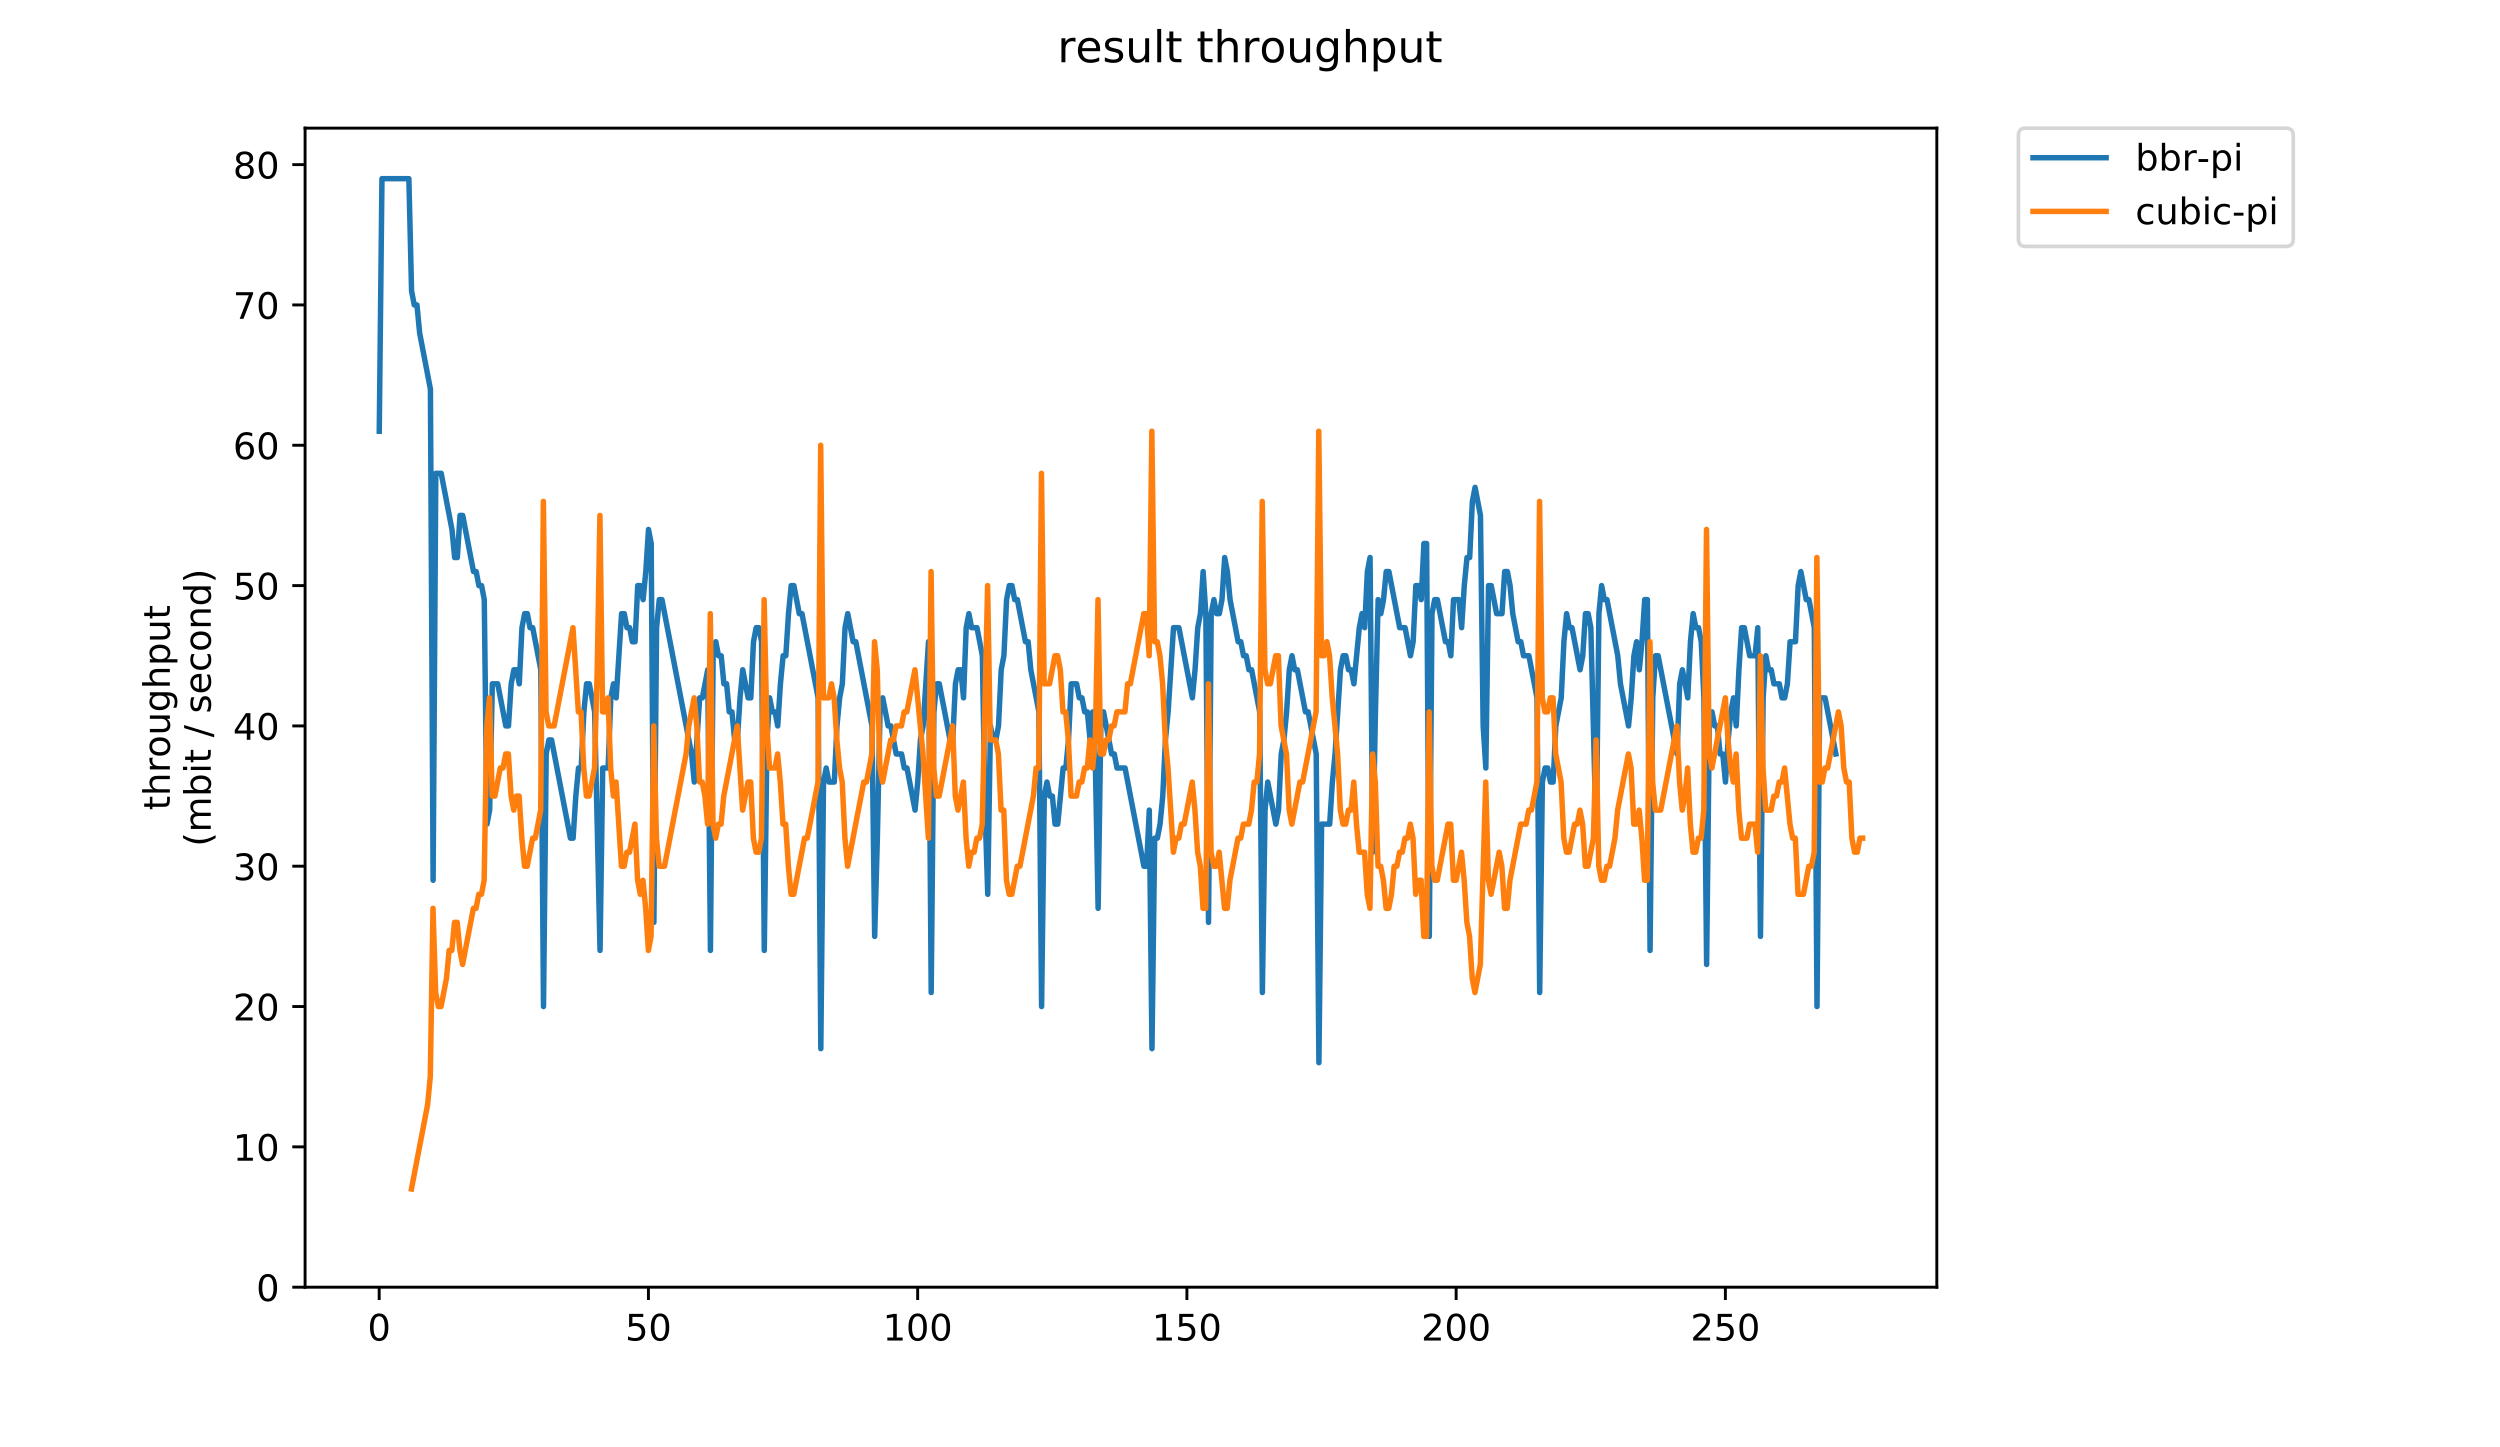 <?xml version="1.0" encoding="utf-8" standalone="no"?>
<!DOCTYPE svg PUBLIC "-//W3C//DTD SVG 1.1//EN"
  "http://www.w3.org/Graphics/SVG/1.1/DTD/svg11.dtd">
<!-- Created with matplotlib (https://matplotlib.org/) -->
<svg height="396pt" version="1.1" viewBox="0 0 684 396" width="684pt" xmlns="http://www.w3.org/2000/svg" xmlns:xlink="http://www.w3.org/1999/xlink">
 <defs>
  <style type="text/css">
*{stroke-linecap:butt;stroke-linejoin:round;}
  </style>
 </defs>
 <g id="figure_1">
  <g id="patch_1">
   <path d="M 0 396 
L 684 396 
L 684 0 
L 0 0 
z
" style="fill:#ffffff;"/>
  </g>
  <g id="axes_1">
   <g id="patch_2">
    <path d="M 83.472 352.174 
L 529.913 352.174 
L 529.913 35.062 
L 83.472 35.062 
z
" style="fill:#ffffff;"/>
   </g>
   <g id="matplotlib.axis_1">
    <g id="xtick_1">
     <g id="line2d_1">
      <defs>
       <path d="M 0 0 
L 0 3.5 
" id="mbddcc67a37" style="stroke:#000000;stroke-width:0.8;"/>
      </defs>
      <g>
       <use style="stroke:#000000;stroke-width:0.8;" x="103.744" xlink:href="#mbddcc67a37" y="352.174"/>
      </g>
     </g>
     <g id="text_1">
      <!-- 0 -->
      <defs>
       <path d="M 31.781 66.406 
Q 24.172 66.406 20.328 58.906 
Q 16.5 51.422 16.5 36.375 
Q 16.5 21.391 20.328 13.891 
Q 24.172 6.391 31.781 6.391 
Q 39.453 6.391 43.281 13.891 
Q 47.125 21.391 47.125 36.375 
Q 47.125 51.422 43.281 58.906 
Q 39.453 66.406 31.781 66.406 
z
M 31.781 74.219 
Q 44.047 74.219 50.516 64.516 
Q 56.984 54.828 56.984 36.375 
Q 56.984 17.969 50.516 8.266 
Q 44.047 -1.422 31.781 -1.422 
Q 19.531 -1.422 13.062 8.266 
Q 6.594 17.969 6.594 36.375 
Q 6.594 54.828 13.062 64.516 
Q 19.531 74.219 31.781 74.219 
z
" id="DejaVuSans-48"/>
      </defs>
      <g transform="translate(100.563 366.773)scale(0.1 -0.1)">
       <use xlink:href="#DejaVuSans-48"/>
      </g>
     </g>
    </g>
    <g id="xtick_2">
     <g id="line2d_2">
      <g>
       <use style="stroke:#000000;stroke-width:0.8;" x="177.409" xlink:href="#mbddcc67a37" y="352.174"/>
      </g>
     </g>
     <g id="text_2">
      <!-- 50 -->
      <defs>
       <path d="M 10.797 72.906 
L 49.516 72.906 
L 49.516 64.594 
L 19.828 64.594 
L 19.828 46.734 
Q 21.969 47.469 24.109 47.828 
Q 26.266 48.188 28.422 48.188 
Q 40.625 48.188 47.75 41.5 
Q 54.891 34.812 54.891 23.391 
Q 54.891 11.625 47.562 5.094 
Q 40.234 -1.422 26.906 -1.422 
Q 22.312 -1.422 17.547 -0.641 
Q 12.797 0.141 7.719 1.703 
L 7.719 11.625 
Q 12.109 9.234 16.797 8.062 
Q 21.484 6.891 26.703 6.891 
Q 35.156 6.891 40.078 11.328 
Q 45.016 15.766 45.016 23.391 
Q 45.016 31 40.078 35.438 
Q 35.156 39.891 26.703 39.891 
Q 22.75 39.891 18.812 39.016 
Q 14.891 38.141 10.797 36.281 
z
" id="DejaVuSans-53"/>
      </defs>
      <g transform="translate(171.046 366.773)scale(0.1 -0.1)">
       <use xlink:href="#DejaVuSans-53"/>
       <use x="63.623" xlink:href="#DejaVuSans-48"/>
      </g>
     </g>
    </g>
    <g id="xtick_3">
     <g id="line2d_3">
      <g>
       <use style="stroke:#000000;stroke-width:0.8;" x="251.073" xlink:href="#mbddcc67a37" y="352.174"/>
      </g>
     </g>
     <g id="text_3">
      <!-- 100 -->
      <defs>
       <path d="M 12.406 8.297 
L 28.516 8.297 
L 28.516 63.922 
L 10.984 60.406 
L 10.984 69.391 
L 28.422 72.906 
L 38.281 72.906 
L 38.281 8.297 
L 54.391 8.297 
L 54.391 0 
L 12.406 0 
z
" id="DejaVuSans-49"/>
      </defs>
      <g transform="translate(241.529 366.773)scale(0.1 -0.1)">
       <use xlink:href="#DejaVuSans-49"/>
       <use x="63.623" xlink:href="#DejaVuSans-48"/>
       <use x="127.246" xlink:href="#DejaVuSans-48"/>
      </g>
     </g>
    </g>
    <g id="xtick_4">
     <g id="line2d_4">
      <g>
       <use style="stroke:#000000;stroke-width:0.8;" x="324.737" xlink:href="#mbddcc67a37" y="352.174"/>
      </g>
     </g>
     <g id="text_4">
      <!-- 150 -->
      <g transform="translate(315.193 366.773)scale(0.1 -0.1)">
       <use xlink:href="#DejaVuSans-49"/>
       <use x="63.623" xlink:href="#DejaVuSans-53"/>
       <use x="127.246" xlink:href="#DejaVuSans-48"/>
      </g>
     </g>
    </g>
    <g id="xtick_5">
     <g id="line2d_5">
      <g>
       <use style="stroke:#000000;stroke-width:0.8;" x="398.401" xlink:href="#mbddcc67a37" y="352.174"/>
      </g>
     </g>
     <g id="text_5">
      <!-- 200 -->
      <defs>
       <path d="M 19.188 8.297 
L 53.609 8.297 
L 53.609 0 
L 7.328 0 
L 7.328 8.297 
Q 12.938 14.109 22.625 23.891 
Q 32.328 33.688 34.812 36.531 
Q 39.547 41.844 41.422 45.531 
Q 43.312 49.219 43.312 52.781 
Q 43.312 58.594 39.234 62.25 
Q 35.156 65.922 28.609 65.922 
Q 23.969 65.922 18.812 64.312 
Q 13.672 62.703 7.812 59.422 
L 7.812 69.391 
Q 13.766 71.781 18.938 73 
Q 24.125 74.219 28.422 74.219 
Q 39.75 74.219 46.484 68.547 
Q 53.219 62.891 53.219 53.422 
Q 53.219 48.922 51.531 44.891 
Q 49.859 40.875 45.406 35.406 
Q 44.188 33.984 37.641 27.219 
Q 31.109 20.453 19.188 8.297 
z
" id="DejaVuSans-50"/>
      </defs>
      <g transform="translate(388.857 366.773)scale(0.1 -0.1)">
       <use xlink:href="#DejaVuSans-50"/>
       <use x="63.623" xlink:href="#DejaVuSans-48"/>
       <use x="127.246" xlink:href="#DejaVuSans-48"/>
      </g>
     </g>
    </g>
    <g id="xtick_6">
     <g id="line2d_6">
      <g>
       <use style="stroke:#000000;stroke-width:0.8;" x="472.065" xlink:href="#mbddcc67a37" y="352.174"/>
      </g>
     </g>
     <g id="text_6">
      <!-- 250 -->
      <g transform="translate(462.521 366.773)scale(0.1 -0.1)">
       <use xlink:href="#DejaVuSans-50"/>
       <use x="63.623" xlink:href="#DejaVuSans-53"/>
       <use x="127.246" xlink:href="#DejaVuSans-48"/>
      </g>
     </g>
    </g>
   </g>
   <g id="matplotlib.axis_2">
    <g id="ytick_1">
     <g id="line2d_7">
      <defs>
       <path d="M 0 0 
L -3.5 0 
" id="m61bf448166" style="stroke:#000000;stroke-width:0.8;"/>
      </defs>
      <g>
       <use style="stroke:#000000;stroke-width:0.8;" x="83.472" xlink:href="#m61bf448166" y="352.174"/>
      </g>
     </g>
     <g id="text_7">
      <!-- 0 -->
      <g transform="translate(70.11 355.973)scale(0.1 -0.1)">
       <use xlink:href="#DejaVuSans-48"/>
      </g>
     </g>
    </g>
    <g id="ytick_2">
     <g id="line2d_8">
      <g>
       <use style="stroke:#000000;stroke-width:0.8;" x="83.472" xlink:href="#m61bf448166" y="313.783"/>
      </g>
     </g>
     <g id="text_8">
      <!-- 10 -->
      <g transform="translate(63.747 317.582)scale(0.1 -0.1)">
       <use xlink:href="#DejaVuSans-49"/>
       <use x="63.623" xlink:href="#DejaVuSans-48"/>
      </g>
     </g>
    </g>
    <g id="ytick_3">
     <g id="line2d_9">
      <g>
       <use style="stroke:#000000;stroke-width:0.8;" x="83.472" xlink:href="#m61bf448166" y="275.392"/>
      </g>
     </g>
     <g id="text_9">
      <!-- 20 -->
      <g transform="translate(63.747 279.191)scale(0.1 -0.1)">
       <use xlink:href="#DejaVuSans-50"/>
       <use x="63.623" xlink:href="#DejaVuSans-48"/>
      </g>
     </g>
    </g>
    <g id="ytick_4">
     <g id="line2d_10">
      <g>
       <use style="stroke:#000000;stroke-width:0.8;" x="83.472" xlink:href="#m61bf448166" y="237"/>
      </g>
     </g>
     <g id="text_10">
      <!-- 30 -->
      <defs>
       <path d="M 40.578 39.312 
Q 47.656 37.797 51.625 33 
Q 55.609 28.219 55.609 21.188 
Q 55.609 10.406 48.188 4.484 
Q 40.766 -1.422 27.094 -1.422 
Q 22.516 -1.422 17.656 -0.516 
Q 12.797 0.391 7.625 2.203 
L 7.625 11.719 
Q 11.719 9.328 16.594 8.109 
Q 21.484 6.891 26.812 6.891 
Q 36.078 6.891 40.938 10.547 
Q 45.797 14.203 45.797 21.188 
Q 45.797 27.641 41.281 31.266 
Q 36.766 34.906 28.719 34.906 
L 20.219 34.906 
L 20.219 43.016 
L 29.109 43.016 
Q 36.375 43.016 40.234 45.922 
Q 44.094 48.828 44.094 54.297 
Q 44.094 59.906 40.109 62.906 
Q 36.141 65.922 28.719 65.922 
Q 24.656 65.922 20.016 65.031 
Q 15.375 64.156 9.812 62.312 
L 9.812 71.094 
Q 15.438 72.656 20.344 73.438 
Q 25.25 74.219 29.594 74.219 
Q 40.828 74.219 47.359 69.109 
Q 53.906 64.016 53.906 55.328 
Q 53.906 49.266 50.438 45.094 
Q 46.969 40.922 40.578 39.312 
z
" id="DejaVuSans-51"/>
      </defs>
      <g transform="translate(63.747 240.8)scale(0.1 -0.1)">
       <use xlink:href="#DejaVuSans-51"/>
       <use x="63.623" xlink:href="#DejaVuSans-48"/>
      </g>
     </g>
    </g>
    <g id="ytick_5">
     <g id="line2d_11">
      <g>
       <use style="stroke:#000000;stroke-width:0.8;" x="83.472" xlink:href="#m61bf448166" y="198.609"/>
      </g>
     </g>
     <g id="text_11">
      <!-- 40 -->
      <defs>
       <path d="M 37.797 64.312 
L 12.891 25.391 
L 37.797 25.391 
z
M 35.203 72.906 
L 47.609 72.906 
L 47.609 25.391 
L 58.016 25.391 
L 58.016 17.188 
L 47.609 17.188 
L 47.609 0 
L 37.797 0 
L 37.797 17.188 
L 4.891 17.188 
L 4.891 26.703 
z
" id="DejaVuSans-52"/>
      </defs>
      <g transform="translate(63.747 202.408)scale(0.1 -0.1)">
       <use xlink:href="#DejaVuSans-52"/>
       <use x="63.623" xlink:href="#DejaVuSans-48"/>
      </g>
     </g>
    </g>
    <g id="ytick_6">
     <g id="line2d_12">
      <g>
       <use style="stroke:#000000;stroke-width:0.8;" x="83.472" xlink:href="#m61bf448166" y="160.218"/>
      </g>
     </g>
     <g id="text_12">
      <!-- 50 -->
      <g transform="translate(63.747 164.017)scale(0.1 -0.1)">
       <use xlink:href="#DejaVuSans-53"/>
       <use x="63.623" xlink:href="#DejaVuSans-48"/>
      </g>
     </g>
    </g>
    <g id="ytick_7">
     <g id="line2d_13">
      <g>
       <use style="stroke:#000000;stroke-width:0.8;" x="83.472" xlink:href="#m61bf448166" y="121.827"/>
      </g>
     </g>
     <g id="text_13">
      <!-- 60 -->
      <defs>
       <path d="M 33.016 40.375 
Q 26.375 40.375 22.484 35.828 
Q 18.609 31.297 18.609 23.391 
Q 18.609 15.531 22.484 10.953 
Q 26.375 6.391 33.016 6.391 
Q 39.656 6.391 43.531 10.953 
Q 47.406 15.531 47.406 23.391 
Q 47.406 31.297 43.531 35.828 
Q 39.656 40.375 33.016 40.375 
z
M 52.594 71.297 
L 52.594 62.312 
Q 48.875 64.062 45.094 64.984 
Q 41.312 65.922 37.594 65.922 
Q 27.828 65.922 22.672 59.328 
Q 17.531 52.734 16.797 39.406 
Q 19.672 43.656 24.016 45.922 
Q 28.375 48.188 33.594 48.188 
Q 44.578 48.188 50.953 41.516 
Q 57.328 34.859 57.328 23.391 
Q 57.328 12.156 50.688 5.359 
Q 44.047 -1.422 33.016 -1.422 
Q 20.359 -1.422 13.672 8.266 
Q 6.984 17.969 6.984 36.375 
Q 6.984 53.656 15.188 63.938 
Q 23.391 74.219 37.203 74.219 
Q 40.922 74.219 44.703 73.484 
Q 48.484 72.75 52.594 71.297 
z
" id="DejaVuSans-54"/>
      </defs>
      <g transform="translate(63.747 125.626)scale(0.1 -0.1)">
       <use xlink:href="#DejaVuSans-54"/>
       <use x="63.623" xlink:href="#DejaVuSans-48"/>
      </g>
     </g>
    </g>
    <g id="ytick_8">
     <g id="line2d_14">
      <g>
       <use style="stroke:#000000;stroke-width:0.8;" x="83.472" xlink:href="#m61bf448166" y="83.435"/>
      </g>
     </g>
     <g id="text_14">
      <!-- 70 -->
      <defs>
       <path d="M 8.203 72.906 
L 55.078 72.906 
L 55.078 68.703 
L 28.609 0 
L 18.312 0 
L 43.219 64.594 
L 8.203 64.594 
z
" id="DejaVuSans-55"/>
      </defs>
      <g transform="translate(63.747 87.235)scale(0.1 -0.1)">
       <use xlink:href="#DejaVuSans-55"/>
       <use x="63.623" xlink:href="#DejaVuSans-48"/>
      </g>
     </g>
    </g>
    <g id="ytick_9">
     <g id="line2d_15">
      <g>
       <use style="stroke:#000000;stroke-width:0.8;" x="83.472" xlink:href="#m61bf448166" y="45.044"/>
      </g>
     </g>
     <g id="text_15">
      <!-- 80 -->
      <defs>
       <path d="M 31.781 34.625 
Q 24.75 34.625 20.719 30.859 
Q 16.703 27.094 16.703 20.516 
Q 16.703 13.922 20.719 10.156 
Q 24.75 6.391 31.781 6.391 
Q 38.812 6.391 42.859 10.172 
Q 46.922 13.969 46.922 20.516 
Q 46.922 27.094 42.891 30.859 
Q 38.875 34.625 31.781 34.625 
z
M 21.922 38.812 
Q 15.578 40.375 12.031 44.719 
Q 8.5 49.078 8.5 55.328 
Q 8.5 64.062 14.719 69.141 
Q 20.953 74.219 31.781 74.219 
Q 42.672 74.219 48.875 69.141 
Q 55.078 64.062 55.078 55.328 
Q 55.078 49.078 51.531 44.719 
Q 48 40.375 41.703 38.812 
Q 48.828 37.156 52.797 32.312 
Q 56.781 27.484 56.781 20.516 
Q 56.781 9.906 50.312 4.234 
Q 43.844 -1.422 31.781 -1.422 
Q 19.734 -1.422 13.25 4.234 
Q 6.781 9.906 6.781 20.516 
Q 6.781 27.484 10.781 32.312 
Q 14.797 37.156 21.922 38.812 
z
M 18.312 54.391 
Q 18.312 48.734 21.844 45.562 
Q 25.391 42.391 31.781 42.391 
Q 38.141 42.391 41.719 45.562 
Q 45.312 48.734 45.312 54.391 
Q 45.312 60.062 41.719 63.234 
Q 38.141 66.406 31.781 66.406 
Q 25.391 66.406 21.844 63.234 
Q 18.312 60.062 18.312 54.391 
z
" id="DejaVuSans-56"/>
      </defs>
      <g transform="translate(63.747 48.843)scale(0.1 -0.1)">
       <use xlink:href="#DejaVuSans-56"/>
       <use x="63.623" xlink:href="#DejaVuSans-48"/>
      </g>
     </g>
    </g>
    <g id="text_16">
     <!-- throughput -->
     <defs>
      <path d="M 18.312 70.219 
L 18.312 54.688 
L 36.812 54.688 
L 36.812 47.703 
L 18.312 47.703 
L 18.312 18.016 
Q 18.312 11.328 20.141 9.422 
Q 21.969 7.516 27.594 7.516 
L 36.812 7.516 
L 36.812 0 
L 27.594 0 
Q 17.188 0 13.234 3.875 
Q 9.281 7.766 9.281 18.016 
L 9.281 47.703 
L 2.688 47.703 
L 2.688 54.688 
L 9.281 54.688 
L 9.281 70.219 
z
" id="DejaVuSans-116"/>
      <path d="M 54.891 33.016 
L 54.891 0 
L 45.906 0 
L 45.906 32.719 
Q 45.906 40.484 42.875 44.328 
Q 39.844 48.188 33.797 48.188 
Q 26.516 48.188 22.312 43.547 
Q 18.109 38.922 18.109 30.906 
L 18.109 0 
L 9.078 0 
L 9.078 75.984 
L 18.109 75.984 
L 18.109 46.188 
Q 21.344 51.125 25.703 53.562 
Q 30.078 56 35.797 56 
Q 45.219 56 50.047 50.172 
Q 54.891 44.344 54.891 33.016 
z
" id="DejaVuSans-104"/>
      <path d="M 41.109 46.297 
Q 39.594 47.172 37.812 47.578 
Q 36.031 48 33.891 48 
Q 26.266 48 22.188 43.047 
Q 18.109 38.094 18.109 28.812 
L 18.109 0 
L 9.078 0 
L 9.078 54.688 
L 18.109 54.688 
L 18.109 46.188 
Q 20.953 51.172 25.484 53.578 
Q 30.031 56 36.531 56 
Q 37.453 56 38.578 55.875 
Q 39.703 55.766 41.062 55.516 
z
" id="DejaVuSans-114"/>
      <path d="M 30.609 48.391 
Q 23.391 48.391 19.188 42.75 
Q 14.984 37.109 14.984 27.297 
Q 14.984 17.484 19.156 11.844 
Q 23.344 6.203 30.609 6.203 
Q 37.797 6.203 41.984 11.859 
Q 46.188 17.531 46.188 27.297 
Q 46.188 37.016 41.984 42.703 
Q 37.797 48.391 30.609 48.391 
z
M 30.609 56 
Q 42.328 56 49.016 48.375 
Q 55.719 40.766 55.719 27.297 
Q 55.719 13.875 49.016 6.219 
Q 42.328 -1.422 30.609 -1.422 
Q 18.844 -1.422 12.172 6.219 
Q 5.516 13.875 5.516 27.297 
Q 5.516 40.766 12.172 48.375 
Q 18.844 56 30.609 56 
z
" id="DejaVuSans-111"/>
      <path d="M 8.5 21.578 
L 8.5 54.688 
L 17.484 54.688 
L 17.484 21.922 
Q 17.484 14.156 20.5 10.266 
Q 23.531 6.391 29.594 6.391 
Q 36.859 6.391 41.078 11.031 
Q 45.312 15.672 45.312 23.688 
L 45.312 54.688 
L 54.297 54.688 
L 54.297 0 
L 45.312 0 
L 45.312 8.406 
Q 42.047 3.422 37.719 1 
Q 33.406 -1.422 27.688 -1.422 
Q 18.266 -1.422 13.375 4.438 
Q 8.5 10.297 8.5 21.578 
z
M 31.109 56 
z
" id="DejaVuSans-117"/>
      <path d="M 45.406 27.984 
Q 45.406 37.75 41.375 43.109 
Q 37.359 48.484 30.078 48.484 
Q 22.859 48.484 18.828 43.109 
Q 14.797 37.75 14.797 27.984 
Q 14.797 18.266 18.828 12.891 
Q 22.859 7.516 30.078 7.516 
Q 37.359 7.516 41.375 12.891 
Q 45.406 18.266 45.406 27.984 
z
M 54.391 6.781 
Q 54.391 -7.172 48.188 -13.984 
Q 42 -20.797 29.203 -20.797 
Q 24.469 -20.797 20.266 -20.094 
Q 16.062 -19.391 12.109 -17.922 
L 12.109 -9.188 
Q 16.062 -11.328 19.922 -12.344 
Q 23.781 -13.375 27.781 -13.375 
Q 36.625 -13.375 41.016 -8.766 
Q 45.406 -4.156 45.406 5.172 
L 45.406 9.625 
Q 42.625 4.781 38.281 2.391 
Q 33.938 0 27.875 0 
Q 17.828 0 11.672 7.656 
Q 5.516 15.328 5.516 27.984 
Q 5.516 40.672 11.672 48.328 
Q 17.828 56 27.875 56 
Q 33.938 56 38.281 53.609 
Q 42.625 51.219 45.406 46.391 
L 45.406 54.688 
L 54.391 54.688 
z
" id="DejaVuSans-103"/>
      <path d="M 18.109 8.203 
L 18.109 -20.797 
L 9.078 -20.797 
L 9.078 54.688 
L 18.109 54.688 
L 18.109 46.391 
Q 20.953 51.266 25.266 53.625 
Q 29.594 56 35.594 56 
Q 45.562 56 51.781 48.094 
Q 58.016 40.188 58.016 27.297 
Q 58.016 14.406 51.781 6.484 
Q 45.562 -1.422 35.594 -1.422 
Q 29.594 -1.422 25.266 0.953 
Q 20.953 3.328 18.109 8.203 
z
M 48.688 27.297 
Q 48.688 37.203 44.609 42.844 
Q 40.531 48.484 33.406 48.484 
Q 26.266 48.484 22.188 42.844 
Q 18.109 37.203 18.109 27.297 
Q 18.109 17.391 22.188 11.75 
Q 26.266 6.109 33.406 6.109 
Q 40.531 6.109 44.609 11.75 
Q 48.688 17.391 48.688 27.297 
z
" id="DejaVuSans-112"/>
     </defs>
     <g transform="translate(46.47 221.675)rotate(-90)scale(0.1 -0.1)">
      <use xlink:href="#DejaVuSans-116"/>
      <use x="39.209" xlink:href="#DejaVuSans-104"/>
      <use x="102.588" xlink:href="#DejaVuSans-114"/>
      <use x="143.67" xlink:href="#DejaVuSans-111"/>
      <use x="204.852" xlink:href="#DejaVuSans-117"/>
      <use x="268.23" xlink:href="#DejaVuSans-103"/>
      <use x="331.707" xlink:href="#DejaVuSans-104"/>
      <use x="395.086" xlink:href="#DejaVuSans-112"/>
      <use x="458.562" xlink:href="#DejaVuSans-117"/>
      <use x="521.941" xlink:href="#DejaVuSans-116"/>
     </g>
     <!-- (mbit / second) -->
     <defs>
      <path d="M 31 75.875 
Q 24.469 64.656 21.281 53.656 
Q 18.109 42.672 18.109 31.391 
Q 18.109 20.125 21.312 9.062 
Q 24.516 -2 31 -13.188 
L 23.188 -13.188 
Q 15.875 -1.703 12.234 9.375 
Q 8.594 20.453 8.594 31.391 
Q 8.594 42.281 12.203 53.312 
Q 15.828 64.359 23.188 75.875 
z
" id="DejaVuSans-40"/>
      <path d="M 52 44.188 
Q 55.375 50.25 60.062 53.125 
Q 64.75 56 71.094 56 
Q 79.641 56 84.281 50.016 
Q 88.922 44.047 88.922 33.016 
L 88.922 0 
L 79.891 0 
L 79.891 32.719 
Q 79.891 40.578 77.094 44.375 
Q 74.312 48.188 68.609 48.188 
Q 61.625 48.188 57.562 43.547 
Q 53.516 38.922 53.516 30.906 
L 53.516 0 
L 44.484 0 
L 44.484 32.719 
Q 44.484 40.625 41.703 44.406 
Q 38.922 48.188 33.109 48.188 
Q 26.219 48.188 22.156 43.531 
Q 18.109 38.875 18.109 30.906 
L 18.109 0 
L 9.078 0 
L 9.078 54.688 
L 18.109 54.688 
L 18.109 46.188 
Q 21.188 51.219 25.484 53.609 
Q 29.781 56 35.688 56 
Q 41.656 56 45.828 52.969 
Q 50 49.953 52 44.188 
z
" id="DejaVuSans-109"/>
      <path d="M 48.688 27.297 
Q 48.688 37.203 44.609 42.844 
Q 40.531 48.484 33.406 48.484 
Q 26.266 48.484 22.188 42.844 
Q 18.109 37.203 18.109 27.297 
Q 18.109 17.391 22.188 11.75 
Q 26.266 6.109 33.406 6.109 
Q 40.531 6.109 44.609 11.75 
Q 48.688 17.391 48.688 27.297 
z
M 18.109 46.391 
Q 20.953 51.266 25.266 53.625 
Q 29.594 56 35.594 56 
Q 45.562 56 51.781 48.094 
Q 58.016 40.188 58.016 27.297 
Q 58.016 14.406 51.781 6.484 
Q 45.562 -1.422 35.594 -1.422 
Q 29.594 -1.422 25.266 0.953 
Q 20.953 3.328 18.109 8.203 
L 18.109 0 
L 9.078 0 
L 9.078 75.984 
L 18.109 75.984 
z
" id="DejaVuSans-98"/>
      <path d="M 9.422 54.688 
L 18.406 54.688 
L 18.406 0 
L 9.422 0 
z
M 9.422 75.984 
L 18.406 75.984 
L 18.406 64.594 
L 9.422 64.594 
z
" id="DejaVuSans-105"/>
      <path id="DejaVuSans-32"/>
      <path d="M 25.391 72.906 
L 33.688 72.906 
L 8.297 -9.281 
L 0 -9.281 
z
" id="DejaVuSans-47"/>
      <path d="M 44.281 53.078 
L 44.281 44.578 
Q 40.484 46.531 36.375 47.5 
Q 32.281 48.484 27.875 48.484 
Q 21.188 48.484 17.844 46.438 
Q 14.5 44.391 14.5 40.281 
Q 14.5 37.156 16.891 35.375 
Q 19.281 33.594 26.516 31.984 
L 29.594 31.297 
Q 39.156 29.25 43.188 25.516 
Q 47.219 21.781 47.219 15.094 
Q 47.219 7.469 41.188 3.016 
Q 35.156 -1.422 24.609 -1.422 
Q 20.219 -1.422 15.453 -0.562 
Q 10.688 0.297 5.422 2 
L 5.422 11.281 
Q 10.406 8.688 15.234 7.391 
Q 20.062 6.109 24.812 6.109 
Q 31.156 6.109 34.562 8.281 
Q 37.984 10.453 37.984 14.406 
Q 37.984 18.062 35.516 20.016 
Q 33.062 21.969 24.703 23.781 
L 21.578 24.516 
Q 13.234 26.266 9.516 29.906 
Q 5.812 33.547 5.812 39.891 
Q 5.812 47.609 11.281 51.797 
Q 16.75 56 26.812 56 
Q 31.781 56 36.172 55.266 
Q 40.578 54.547 44.281 53.078 
z
" id="DejaVuSans-115"/>
      <path d="M 56.203 29.594 
L 56.203 25.203 
L 14.891 25.203 
Q 15.484 15.922 20.484 11.062 
Q 25.484 6.203 34.422 6.203 
Q 39.594 6.203 44.453 7.469 
Q 49.312 8.734 54.109 11.281 
L 54.109 2.781 
Q 49.266 0.734 44.188 -0.344 
Q 39.109 -1.422 33.891 -1.422 
Q 20.797 -1.422 13.156 6.188 
Q 5.516 13.812 5.516 26.812 
Q 5.516 40.234 12.766 48.109 
Q 20.016 56 32.328 56 
Q 43.359 56 49.781 48.891 
Q 56.203 41.797 56.203 29.594 
z
M 47.219 32.234 
Q 47.125 39.594 43.094 43.984 
Q 39.062 48.391 32.422 48.391 
Q 24.906 48.391 20.391 44.141 
Q 15.875 39.891 15.188 32.172 
z
" id="DejaVuSans-101"/>
      <path d="M 48.781 52.594 
L 48.781 44.188 
Q 44.969 46.297 41.141 47.344 
Q 37.312 48.391 33.406 48.391 
Q 24.656 48.391 19.812 42.844 
Q 14.984 37.312 14.984 27.297 
Q 14.984 17.281 19.812 11.734 
Q 24.656 6.203 33.406 6.203 
Q 37.312 6.203 41.141 7.25 
Q 44.969 8.297 48.781 10.406 
L 48.781 2.094 
Q 45.016 0.344 40.984 -0.531 
Q 36.969 -1.422 32.422 -1.422 
Q 20.062 -1.422 12.781 6.344 
Q 5.516 14.109 5.516 27.297 
Q 5.516 40.672 12.859 48.328 
Q 20.219 56 33.016 56 
Q 37.156 56 41.109 55.141 
Q 45.062 54.297 48.781 52.594 
z
" id="DejaVuSans-99"/>
      <path d="M 54.891 33.016 
L 54.891 0 
L 45.906 0 
L 45.906 32.719 
Q 45.906 40.484 42.875 44.328 
Q 39.844 48.188 33.797 48.188 
Q 26.516 48.188 22.312 43.547 
Q 18.109 38.922 18.109 30.906 
L 18.109 0 
L 9.078 0 
L 9.078 54.688 
L 18.109 54.688 
L 18.109 46.188 
Q 21.344 51.125 25.703 53.562 
Q 30.078 56 35.797 56 
Q 45.219 56 50.047 50.172 
Q 54.891 44.344 54.891 33.016 
z
" id="DejaVuSans-110"/>
      <path d="M 45.406 46.391 
L 45.406 75.984 
L 54.391 75.984 
L 54.391 0 
L 45.406 0 
L 45.406 8.203 
Q 42.578 3.328 38.25 0.953 
Q 33.938 -1.422 27.875 -1.422 
Q 17.969 -1.422 11.734 6.484 
Q 5.516 14.406 5.516 27.297 
Q 5.516 40.188 11.734 48.094 
Q 17.969 56 27.875 56 
Q 33.938 56 38.25 53.625 
Q 42.578 51.266 45.406 46.391 
z
M 14.797 27.297 
Q 14.797 17.391 18.875 11.75 
Q 22.953 6.109 30.078 6.109 
Q 37.203 6.109 41.297 11.75 
Q 45.406 17.391 45.406 27.297 
Q 45.406 37.203 41.297 42.844 
Q 37.203 48.484 30.078 48.484 
Q 22.953 48.484 18.875 42.844 
Q 14.797 37.203 14.797 27.297 
z
" id="DejaVuSans-100"/>
      <path d="M 8.016 75.875 
L 15.828 75.875 
Q 23.141 64.359 26.781 53.312 
Q 30.422 42.281 30.422 31.391 
Q 30.422 20.453 26.781 9.375 
Q 23.141 -1.703 15.828 -13.188 
L 8.016 -13.188 
Q 14.5 -2 17.703 9.062 
Q 20.906 20.125 20.906 31.391 
Q 20.906 42.672 17.703 53.656 
Q 14.5 64.656 8.016 75.875 
z
" id="DejaVuSans-41"/>
     </defs>
     <g transform="translate(57.668 231.609)rotate(-90)scale(0.1 -0.1)">
      <use xlink:href="#DejaVuSans-40"/>
      <use x="39.014" xlink:href="#DejaVuSans-109"/>
      <use x="136.426" xlink:href="#DejaVuSans-98"/>
      <use x="199.902" xlink:href="#DejaVuSans-105"/>
      <use x="227.686" xlink:href="#DejaVuSans-116"/>
      <use x="266.895" xlink:href="#DejaVuSans-32"/>
      <use x="298.682" xlink:href="#DejaVuSans-47"/>
      <use x="332.373" xlink:href="#DejaVuSans-32"/>
      <use x="364.16" xlink:href="#DejaVuSans-115"/>
      <use x="416.26" xlink:href="#DejaVuSans-101"/>
      <use x="477.783" xlink:href="#DejaVuSans-99"/>
      <use x="532.764" xlink:href="#DejaVuSans-111"/>
      <use x="593.945" xlink:href="#DejaVuSans-110"/>
      <use x="657.324" xlink:href="#DejaVuSans-100"/>
      <use x="720.801" xlink:href="#DejaVuSans-41"/>
     </g>
    </g>
   </g>
   <g id="line2d_16">
    <path clip-path="url(#p9c1e2f5e23)" d="M 103.765 117.988 
L 104.502 48.883 
L 111.868 48.883 
L 112.605 79.596 
L 113.341 83.435 
L 114.078 83.435 
L 114.815 91.114 
L 117.761 106.47 
L 118.498 240.84 
L 119.235 129.505 
L 120.708 129.505 
L 123.654 144.861 
L 124.391 152.54 
L 125.128 152.54 
L 125.864 141.022 
L 126.601 141.022 
L 129.548 156.379 
L 130.284 156.379 
L 131.021 160.218 
L 131.757 160.218 
L 132.494 164.057 
L 133.231 225.483 
L 133.967 221.644 
L 134.704 187.092 
L 136.177 187.092 
L 138.387 198.609 
L 139.124 198.609 
L 139.86 187.092 
L 140.597 183.253 
L 141.334 183.253 
L 142.07 187.092 
L 142.807 171.735 
L 143.544 167.896 
L 144.28 167.896 
L 145.017 171.735 
L 145.754 171.735 
L 147.964 183.253 
L 148.7 275.392 
L 149.437 206.287 
L 150.173 202.448 
L 150.91 202.448 
L 156.067 229.322 
L 156.803 229.322 
L 157.54 217.805 
L 158.277 210.127 
L 159.013 210.127 
L 159.75 194.77 
L 160.486 187.092 
L 161.223 187.092 
L 162.696 194.77 
L 164.17 260.035 
L 164.906 210.127 
L 166.38 210.127 
L 167.116 190.931 
L 167.853 187.092 
L 168.589 190.931 
L 170.063 167.896 
L 170.799 167.896 
L 171.536 171.735 
L 172.273 171.735 
L 173.009 175.574 
L 173.746 175.574 
L 174.483 160.218 
L 175.219 160.218 
L 175.956 164.057 
L 176.693 156.379 
L 177.429 144.861 
L 178.166 148.701 
L 178.902 252.357 
L 179.639 171.735 
L 180.376 164.057 
L 181.112 164.057 
L 189.215 206.287 
L 189.952 213.966 
L 191.425 190.931 
L 192.162 190.931 
L 193.635 183.253 
L 194.372 260.035 
L 195.109 179.414 
L 195.845 175.574 
L 196.582 179.414 
L 197.318 179.414 
L 198.055 187.092 
L 198.792 187.092 
L 199.528 194.77 
L 200.265 194.77 
L 201.002 202.448 
L 201.738 202.448 
L 202.475 190.931 
L 203.212 183.253 
L 204.685 190.931 
L 205.422 190.931 
L 206.158 175.574 
L 206.895 171.735 
L 207.631 171.735 
L 208.368 175.574 
L 209.105 260.035 
L 209.841 202.448 
L 210.578 190.931 
L 211.315 194.77 
L 212.051 194.77 
L 212.788 198.609 
L 213.525 187.092 
L 214.261 179.414 
L 214.998 179.414 
L 215.734 167.896 
L 216.471 160.218 
L 217.208 160.218 
L 218.681 167.896 
L 219.418 167.896 
L 223.838 190.931 
L 224.574 286.909 
L 225.311 213.966 
L 226.047 210.127 
L 226.784 213.966 
L 228.257 213.966 
L 228.994 198.609 
L 229.731 190.931 
L 230.467 187.092 
L 231.204 171.735 
L 231.941 167.896 
L 233.414 175.574 
L 234.15 175.574 
L 238.57 198.609 
L 239.307 256.196 
L 240.044 229.322 
L 240.78 194.77 
L 241.517 190.931 
L 242.99 198.609 
L 243.727 198.609 
L 245.2 206.287 
L 246.673 206.287 
L 247.41 210.127 
L 248.147 210.127 
L 250.357 221.644 
L 251.093 213.966 
L 251.83 202.448 
L 252.567 198.609 
L 254.04 175.574 
L 254.776 271.553 
L 255.513 194.77 
L 256.25 187.092 
L 256.986 187.092 
L 259.933 202.448 
L 260.67 202.448 
L 261.406 187.092 
L 262.143 183.253 
L 262.879 183.253 
L 263.616 190.931 
L 264.353 171.735 
L 265.089 167.896 
L 265.826 171.735 
L 267.299 171.735 
L 268.773 179.414 
L 269.509 221.644 
L 270.246 244.679 
L 270.983 198.609 
L 271.719 202.448 
L 272.456 202.448 
L 273.192 198.609 
L 273.929 183.253 
L 274.666 179.414 
L 275.402 164.057 
L 276.139 160.218 
L 276.876 160.218 
L 277.612 164.057 
L 278.349 164.057 
L 280.559 175.574 
L 281.295 175.574 
L 282.032 183.253 
L 284.242 194.77 
L 284.979 275.392 
L 285.715 217.805 
L 286.452 213.966 
L 287.189 217.805 
L 287.925 217.805 
L 288.662 225.483 
L 289.399 225.483 
L 290.872 210.127 
L 291.608 210.127 
L 292.345 202.448 
L 293.082 187.092 
L 294.555 187.092 
L 295.292 190.931 
L 296.028 190.931 
L 296.765 194.77 
L 297.502 194.77 
L 298.238 202.448 
L 298.975 194.77 
L 299.712 210.127 
L 300.448 248.518 
L 301.185 198.609 
L 301.921 194.77 
L 304.131 206.287 
L 304.868 206.287 
L 305.605 210.127 
L 307.815 210.127 
L 312.971 237 
L 313.708 237 
L 314.444 221.644 
L 315.181 286.909 
L 315.918 229.322 
L 316.654 229.322 
L 317.391 225.483 
L 318.128 217.805 
L 318.864 202.448 
L 319.601 194.77 
L 321.074 171.735 
L 322.547 171.735 
L 326.231 190.931 
L 326.967 183.253 
L 327.704 171.735 
L 328.44 167.896 
L 329.177 156.379 
L 329.914 167.896 
L 330.65 252.357 
L 331.387 167.896 
L 332.124 164.057 
L 332.86 167.896 
L 333.597 167.896 
L 334.334 164.057 
L 335.07 152.54 
L 335.807 156.379 
L 336.544 164.057 
L 338.753 175.574 
L 339.49 175.574 
L 340.227 179.414 
L 340.963 179.414 
L 341.7 183.253 
L 342.437 183.253 
L 344.647 194.77 
L 345.383 271.553 
L 346.12 221.644 
L 346.857 213.966 
L 349.066 225.483 
L 349.803 221.644 
L 350.54 206.287 
L 351.276 202.448 
L 352.013 194.77 
L 352.75 183.253 
L 353.486 179.414 
L 354.223 183.253 
L 354.96 183.253 
L 357.169 194.77 
L 357.906 194.77 
L 360.116 206.287 
L 360.853 290.748 
L 361.589 225.483 
L 363.799 225.483 
L 364.536 213.966 
L 365.273 206.287 
L 366.746 183.253 
L 367.482 179.414 
L 368.219 179.414 
L 368.956 183.253 
L 369.692 183.253 
L 370.429 187.092 
L 371.902 171.735 
L 372.639 167.896 
L 373.376 171.735 
L 374.112 156.379 
L 374.849 152.54 
L 375.586 233.161 
L 376.322 194.77 
L 377.059 164.057 
L 377.795 167.896 
L 378.532 164.057 
L 379.269 156.379 
L 380.005 156.379 
L 382.952 171.735 
L 384.425 171.735 
L 385.898 179.414 
L 386.635 175.574 
L 387.372 160.218 
L 388.108 160.218 
L 388.845 164.057 
L 389.582 148.701 
L 390.318 148.701 
L 391.055 256.196 
L 391.792 167.896 
L 392.528 164.057 
L 393.265 164.057 
L 395.475 175.574 
L 396.211 175.574 
L 396.948 179.414 
L 397.685 164.057 
L 399.158 164.057 
L 399.895 171.735 
L 400.631 160.218 
L 401.368 152.54 
L 402.105 152.54 
L 402.841 137.183 
L 403.578 133.344 
L 405.051 141.022 
L 405.788 198.609 
L 406.524 210.127 
L 407.261 160.218 
L 407.998 160.218 
L 409.471 167.896 
L 410.944 167.896 
L 411.681 156.379 
L 412.418 156.379 
L 413.154 160.218 
L 413.891 167.896 
L 415.364 175.574 
L 416.101 175.574 
L 416.837 179.414 
L 418.311 179.414 
L 420.521 190.931 
L 421.257 271.553 
L 421.994 213.966 
L 422.731 210.127 
L 423.467 210.127 
L 424.204 213.966 
L 424.94 213.966 
L 425.677 198.609 
L 427.15 190.931 
L 427.887 175.574 
L 428.624 167.896 
L 429.36 171.735 
L 430.097 171.735 
L 432.307 183.253 
L 433.043 179.414 
L 433.78 167.896 
L 434.517 167.896 
L 435.253 171.735 
L 436.727 229.322 
L 437.463 167.896 
L 438.2 160.218 
L 438.937 164.057 
L 439.673 164.057 
L 442.62 179.414 
L 443.356 187.092 
L 445.566 198.609 
L 446.303 190.931 
L 447.04 179.414 
L 447.776 175.574 
L 448.513 183.253 
L 449.25 175.574 
L 449.986 164.057 
L 450.723 164.057 
L 451.459 260.035 
L 452.196 190.931 
L 452.933 179.414 
L 453.669 179.414 
L 458.826 206.287 
L 459.563 187.092 
L 460.299 183.253 
L 461.772 190.931 
L 462.509 175.574 
L 463.246 167.896 
L 463.982 171.735 
L 464.719 171.735 
L 465.456 175.574 
L 466.192 190.931 
L 466.929 263.874 
L 467.666 198.609 
L 468.402 194.77 
L 469.139 198.609 
L 469.876 198.609 
L 470.612 206.287 
L 471.349 206.287 
L 472.085 213.966 
L 472.822 202.448 
L 473.559 194.77 
L 474.295 190.931 
L 475.032 198.609 
L 475.769 183.253 
L 476.505 171.735 
L 477.242 171.735 
L 478.715 179.414 
L 480.188 179.414 
L 480.925 171.735 
L 481.662 256.196 
L 482.398 190.931 
L 483.135 179.414 
L 483.872 183.253 
L 484.608 183.253 
L 485.345 187.092 
L 486.818 187.092 
L 487.555 190.931 
L 488.292 190.931 
L 489.028 187.092 
L 489.765 175.574 
L 491.238 175.574 
L 491.975 160.218 
L 492.711 156.379 
L 494.185 164.057 
L 494.921 164.057 
L 496.395 171.735 
L 497.131 275.392 
L 497.868 190.931 
L 499.341 190.931 
L 502.288 206.287 
L 502.288 206.287 
" style="fill:none;stroke:#1f77b4;stroke-linecap:square;stroke-width:1.5;"/>
   </g>
   <g id="line2d_17">
    <path clip-path="url(#p9c1e2f5e23)" d="M 112.571 325.3 
L 116.991 302.266 
L 117.727 294.587 
L 118.464 248.518 
L 119.201 271.553 
L 119.937 275.392 
L 120.674 275.392 
L 122.147 267.713 
L 122.884 260.035 
L 123.621 260.035 
L 124.357 252.357 
L 125.094 252.357 
L 125.83 260.035 
L 126.567 263.874 
L 129.514 248.518 
L 130.25 248.518 
L 130.987 244.679 
L 131.724 244.679 
L 132.46 240.84 
L 133.197 198.609 
L 133.933 190.931 
L 134.67 217.805 
L 135.407 217.805 
L 136.88 210.127 
L 137.617 210.127 
L 138.353 206.287 
L 139.09 206.287 
L 139.827 217.805 
L 140.563 221.644 
L 141.3 217.805 
L 142.037 217.805 
L 142.773 229.322 
L 143.51 237 
L 144.246 237 
L 145.72 229.322 
L 146.456 229.322 
L 147.93 221.644 
L 148.666 137.183 
L 149.403 194.77 
L 150.14 198.609 
L 151.613 198.609 
L 156.769 171.735 
L 158.243 194.77 
L 158.979 194.77 
L 159.716 210.127 
L 160.453 217.805 
L 161.189 217.805 
L 162.662 210.127 
L 163.399 183.253 
L 164.136 141.022 
L 164.872 194.77 
L 165.609 194.77 
L 166.346 190.931 
L 167.082 210.127 
L 167.819 217.805 
L 168.556 213.966 
L 170.029 237 
L 170.766 237 
L 171.502 233.161 
L 172.239 233.161 
L 173.712 225.483 
L 174.449 240.84 
L 175.185 244.679 
L 175.922 240.84 
L 176.659 248.518 
L 177.395 260.035 
L 178.132 256.196 
L 178.869 198.609 
L 179.605 229.322 
L 180.342 237 
L 181.815 237 
L 187.708 206.287 
L 188.445 198.609 
L 189.918 190.931 
L 190.655 198.609 
L 191.391 213.966 
L 192.128 213.966 
L 192.865 217.805 
L 193.601 225.483 
L 194.338 167.896 
L 195.075 225.483 
L 195.811 229.322 
L 196.548 225.483 
L 197.285 225.483 
L 198.021 217.805 
L 201.704 198.609 
L 203.178 221.644 
L 204.651 213.966 
L 205.388 213.966 
L 206.124 229.322 
L 206.861 233.161 
L 207.598 233.161 
L 208.334 229.322 
L 209.071 164.057 
L 209.807 198.609 
L 210.544 210.127 
L 212.017 210.127 
L 212.754 206.287 
L 213.491 213.966 
L 214.227 225.483 
L 214.964 225.483 
L 215.701 237 
L 216.437 244.679 
L 217.174 244.679 
L 220.12 229.322 
L 220.857 229.322 
L 223.804 213.966 
L 224.54 121.827 
L 225.277 190.931 
L 226.75 190.931 
L 227.487 187.092 
L 228.223 190.931 
L 228.96 202.448 
L 229.697 210.127 
L 230.433 213.966 
L 231.17 229.322 
L 231.907 237 
L 236.327 213.966 
L 237.063 213.966 
L 238.536 206.287 
L 239.273 175.574 
L 240.01 183.253 
L 240.746 210.127 
L 241.483 213.966 
L 243.693 202.448 
L 244.43 202.448 
L 245.166 198.609 
L 246.639 198.609 
L 247.376 194.77 
L 248.113 194.77 
L 250.323 183.253 
L 252.533 206.287 
L 254.006 229.322 
L 254.743 156.379 
L 255.479 210.127 
L 256.216 217.805 
L 256.952 217.805 
L 260.636 198.609 
L 261.372 217.805 
L 262.109 221.644 
L 263.582 213.966 
L 264.319 229.322 
L 265.056 237 
L 265.792 233.161 
L 266.529 233.161 
L 267.265 229.322 
L 268.002 229.322 
L 268.739 225.483 
L 270.212 160.218 
L 270.949 202.448 
L 272.422 202.448 
L 273.159 206.287 
L 273.895 221.644 
L 274.632 221.644 
L 275.368 240.84 
L 276.105 244.679 
L 276.842 244.679 
L 278.315 237 
L 279.052 237 
L 282.735 217.805 
L 283.472 210.127 
L 284.208 210.127 
L 284.945 129.505 
L 285.681 187.092 
L 287.155 187.092 
L 288.628 179.414 
L 289.365 179.414 
L 290.101 183.253 
L 290.838 194.77 
L 291.575 194.77 
L 292.311 202.448 
L 293.048 217.805 
L 294.521 217.805 
L 295.258 213.966 
L 295.994 213.966 
L 296.731 210.127 
L 297.468 210.127 
L 298.204 202.448 
L 298.941 210.127 
L 299.678 202.448 
L 300.414 164.057 
L 301.151 206.287 
L 301.888 206.287 
L 302.624 202.448 
L 303.361 202.448 
L 304.097 198.609 
L 304.834 198.609 
L 305.571 194.77 
L 307.781 194.77 
L 308.517 187.092 
L 309.254 187.092 
L 312.937 167.896 
L 313.674 167.896 
L 314.41 179.414 
L 315.147 117.988 
L 315.884 175.574 
L 316.62 175.574 
L 317.357 179.414 
L 318.094 187.092 
L 318.83 202.448 
L 319.567 210.127 
L 321.04 233.161 
L 321.777 229.322 
L 322.513 229.322 
L 323.25 225.483 
L 323.987 225.483 
L 326.197 213.966 
L 326.933 221.644 
L 327.67 233.161 
L 328.407 237 
L 329.143 248.518 
L 329.88 248.518 
L 330.617 187.092 
L 331.353 233.161 
L 332.09 237 
L 332.826 237 
L 333.563 233.161 
L 335.036 248.518 
L 335.773 248.518 
L 336.51 240.84 
L 338.72 229.322 
L 339.456 229.322 
L 340.193 225.483 
L 341.666 225.483 
L 342.403 221.644 
L 343.139 213.966 
L 343.876 213.966 
L 344.613 206.287 
L 345.349 137.183 
L 346.086 183.253 
L 346.823 187.092 
L 347.559 187.092 
L 349.033 179.414 
L 349.769 179.414 
L 350.506 198.609 
L 351.979 206.287 
L 352.716 221.644 
L 353.452 225.483 
L 355.662 213.966 
L 356.399 213.966 
L 360.082 194.77 
L 360.819 117.988 
L 361.555 179.414 
L 362.292 179.414 
L 363.029 175.574 
L 363.765 179.414 
L 364.502 190.931 
L 365.975 206.287 
L 366.712 221.644 
L 367.449 225.483 
L 368.185 225.483 
L 368.922 221.644 
L 369.658 221.644 
L 370.395 213.966 
L 371.132 225.483 
L 371.868 233.161 
L 373.342 233.161 
L 374.078 244.679 
L 374.815 248.518 
L 375.552 206.287 
L 376.288 213.966 
L 377.025 237 
L 377.762 237 
L 378.498 240.84 
L 379.235 248.518 
L 379.971 248.518 
L 380.708 244.679 
L 381.445 237 
L 382.181 237 
L 382.918 233.161 
L 383.655 233.161 
L 384.391 229.322 
L 385.128 229.322 
L 385.865 225.483 
L 386.601 229.322 
L 387.338 244.679 
L 388.075 240.84 
L 388.811 240.84 
L 389.548 256.196 
L 390.284 256.196 
L 391.021 194.77 
L 391.758 237 
L 392.494 240.84 
L 393.231 240.84 
L 396.178 225.483 
L 396.914 225.483 
L 397.651 240.84 
L 398.387 240.84 
L 399.861 233.161 
L 400.597 240.84 
L 401.334 252.357 
L 402.071 256.196 
L 402.807 267.713 
L 403.544 271.553 
L 405.017 263.874 
L 406.491 213.966 
L 407.227 240.84 
L 407.964 244.679 
L 410.174 233.161 
L 410.91 237 
L 411.647 248.518 
L 412.384 248.518 
L 413.12 240.84 
L 416.067 225.483 
L 417.54 225.483 
L 418.277 221.644 
L 419.013 221.644 
L 420.487 213.966 
L 421.223 137.183 
L 421.96 190.931 
L 422.697 194.77 
L 423.433 194.77 
L 424.17 190.931 
L 424.907 190.931 
L 425.643 206.287 
L 427.116 213.966 
L 427.853 229.322 
L 428.59 233.161 
L 429.326 233.161 
L 430.8 225.483 
L 431.536 225.483 
L 432.273 221.644 
L 433.01 225.483 
L 433.746 237 
L 434.483 237 
L 435.956 229.322 
L 436.693 202.448 
L 437.429 237 
L 438.166 240.84 
L 438.903 240.84 
L 439.639 237 
L 440.376 237 
L 441.849 229.322 
L 442.586 221.644 
L 445.532 206.287 
L 446.269 210.127 
L 447.006 225.483 
L 447.742 225.483 
L 448.479 221.644 
L 449.216 229.322 
L 449.952 240.84 
L 450.689 240.84 
L 451.426 175.574 
L 452.162 213.966 
L 452.899 221.644 
L 454.372 221.644 
L 458.792 198.609 
L 459.529 213.966 
L 460.265 221.644 
L 461.002 217.805 
L 461.739 210.127 
L 462.475 225.483 
L 463.212 233.161 
L 463.948 233.161 
L 464.685 229.322 
L 465.422 229.322 
L 466.158 221.644 
L 466.895 144.861 
L 467.632 206.287 
L 468.368 210.127 
L 472.052 190.931 
L 472.788 202.448 
L 473.525 210.127 
L 474.261 213.966 
L 474.998 206.287 
L 475.735 221.644 
L 476.471 229.322 
L 477.945 229.322 
L 478.681 225.483 
L 480.155 225.483 
L 480.891 233.161 
L 481.628 179.414 
L 482.365 210.127 
L 483.101 221.644 
L 484.574 221.644 
L 485.311 217.805 
L 486.048 217.805 
L 486.784 213.966 
L 487.521 213.966 
L 488.258 210.127 
L 489.731 225.483 
L 490.468 229.322 
L 491.204 229.322 
L 491.941 244.679 
L 493.414 244.679 
L 494.887 237 
L 495.624 237 
L 496.361 233.161 
L 497.097 152.54 
L 497.834 213.966 
L 498.571 213.966 
L 499.307 210.127 
L 500.044 210.127 
L 502.99 194.77 
L 503.727 198.609 
L 504.464 210.127 
L 505.2 213.966 
L 505.937 213.966 
L 506.674 229.322 
L 507.41 233.161 
L 508.147 233.161 
L 508.884 229.322 
L 509.62 229.322 
L 509.62 229.322 
" style="fill:none;stroke:#ff7f0e;stroke-linecap:square;stroke-width:1.5;"/>
   </g>
   <g id="patch_3">
    <path d="M 83.472 352.174 
L 83.472 35.062 
" style="fill:none;stroke:#000000;stroke-linecap:square;stroke-linejoin:miter;stroke-width:0.8;"/>
   </g>
   <g id="patch_4">
    <path d="M 529.913 352.174 
L 529.913 35.062 
" style="fill:none;stroke:#000000;stroke-linecap:square;stroke-linejoin:miter;stroke-width:0.8;"/>
   </g>
   <g id="patch_5">
    <path d="M 83.472 352.174 
L 529.913 352.174 
" style="fill:none;stroke:#000000;stroke-linecap:square;stroke-linejoin:miter;stroke-width:0.8;"/>
   </g>
   <g id="patch_6">
    <path d="M 83.472 35.062 
L 529.913 35.062 
" style="fill:none;stroke:#000000;stroke-linecap:square;stroke-linejoin:miter;stroke-width:0.8;"/>
   </g>
   <g id="legend_1">
    <g id="patch_7">
     <path d="M 554.235 67.419 
L 625.43 67.419 
Q 627.43 67.419 627.43 65.419 
L 627.43 37.062 
Q 627.43 35.062 625.43 35.062 
L 554.235 35.062 
Q 552.235 35.062 552.235 37.062 
L 552.235 65.419 
Q 552.235 67.419 554.235 67.419 
z
" style="fill:#ffffff;opacity:0.8;stroke:#cccccc;stroke-linejoin:miter;"/>
    </g>
    <g id="line2d_18">
     <path d="M 556.235 43.161 
L 576.235 43.161 
" style="fill:none;stroke:#1f77b4;stroke-linecap:square;stroke-width:1.5;"/>
    </g>
    <g id="line2d_19"/>
    <g id="text_17">
     <!-- bbr-pi -->
     <defs>
      <path d="M 4.891 31.391 
L 31.203 31.391 
L 31.203 23.391 
L 4.891 23.391 
z
" id="DejaVuSans-45"/>
     </defs>
     <g transform="translate(584.235 46.661)scale(0.1 -0.1)">
      <use xlink:href="#DejaVuSans-98"/>
      <use x="63.477" xlink:href="#DejaVuSans-98"/>
      <use x="126.953" xlink:href="#DejaVuSans-114"/>
      <use x="167.973" xlink:href="#DejaVuSans-45"/>
      <use x="204.057" xlink:href="#DejaVuSans-112"/>
      <use x="267.533" xlink:href="#DejaVuSans-105"/>
     </g>
    </g>
    <g id="line2d_20">
     <path d="M 556.235 57.839 
L 576.235 57.839 
" style="fill:none;stroke:#ff7f0e;stroke-linecap:square;stroke-width:1.5;"/>
    </g>
    <g id="line2d_21"/>
    <g id="text_18">
     <!-- cubic-pi -->
     <g transform="translate(584.235 61.339)scale(0.1 -0.1)">
      <use xlink:href="#DejaVuSans-99"/>
      <use x="54.98" xlink:href="#DejaVuSans-117"/>
      <use x="118.359" xlink:href="#DejaVuSans-98"/>
      <use x="181.836" xlink:href="#DejaVuSans-105"/>
      <use x="209.619" xlink:href="#DejaVuSans-99"/>
      <use x="264.6" xlink:href="#DejaVuSans-45"/>
      <use x="300.684" xlink:href="#DejaVuSans-112"/>
      <use x="364.16" xlink:href="#DejaVuSans-105"/>
     </g>
    </g>
   </g>
  </g>
  <g id="text_19">
   <!-- result throughput -->
   <defs>
    <path d="M 9.422 75.984 
L 18.406 75.984 
L 18.406 0 
L 9.422 0 
z
" id="DejaVuSans-108"/>
   </defs>
   <g transform="translate(289.321 17.038)scale(0.12 -0.12)">
    <use xlink:href="#DejaVuSans-114"/>
    <use x="41.082" xlink:href="#DejaVuSans-101"/>
    <use x="102.605" xlink:href="#DejaVuSans-115"/>
    <use x="154.705" xlink:href="#DejaVuSans-117"/>
    <use x="218.084" xlink:href="#DejaVuSans-108"/>
    <use x="245.867" xlink:href="#DejaVuSans-116"/>
    <use x="285.076" xlink:href="#DejaVuSans-32"/>
    <use x="316.863" xlink:href="#DejaVuSans-116"/>
    <use x="356.072" xlink:href="#DejaVuSans-104"/>
    <use x="419.451" xlink:href="#DejaVuSans-114"/>
    <use x="460.533" xlink:href="#DejaVuSans-111"/>
    <use x="521.715" xlink:href="#DejaVuSans-117"/>
    <use x="585.094" xlink:href="#DejaVuSans-103"/>
    <use x="648.57" xlink:href="#DejaVuSans-104"/>
    <use x="711.949" xlink:href="#DejaVuSans-112"/>
    <use x="775.426" xlink:href="#DejaVuSans-117"/>
    <use x="838.805" xlink:href="#DejaVuSans-116"/>
   </g>
  </g>
 </g>
 <defs>
  <clipPath id="p9c1e2f5e23">
   <rect height="317.112" width="446.441" x="83.472" y="35.062"/>
  </clipPath>
 </defs>
</svg>
